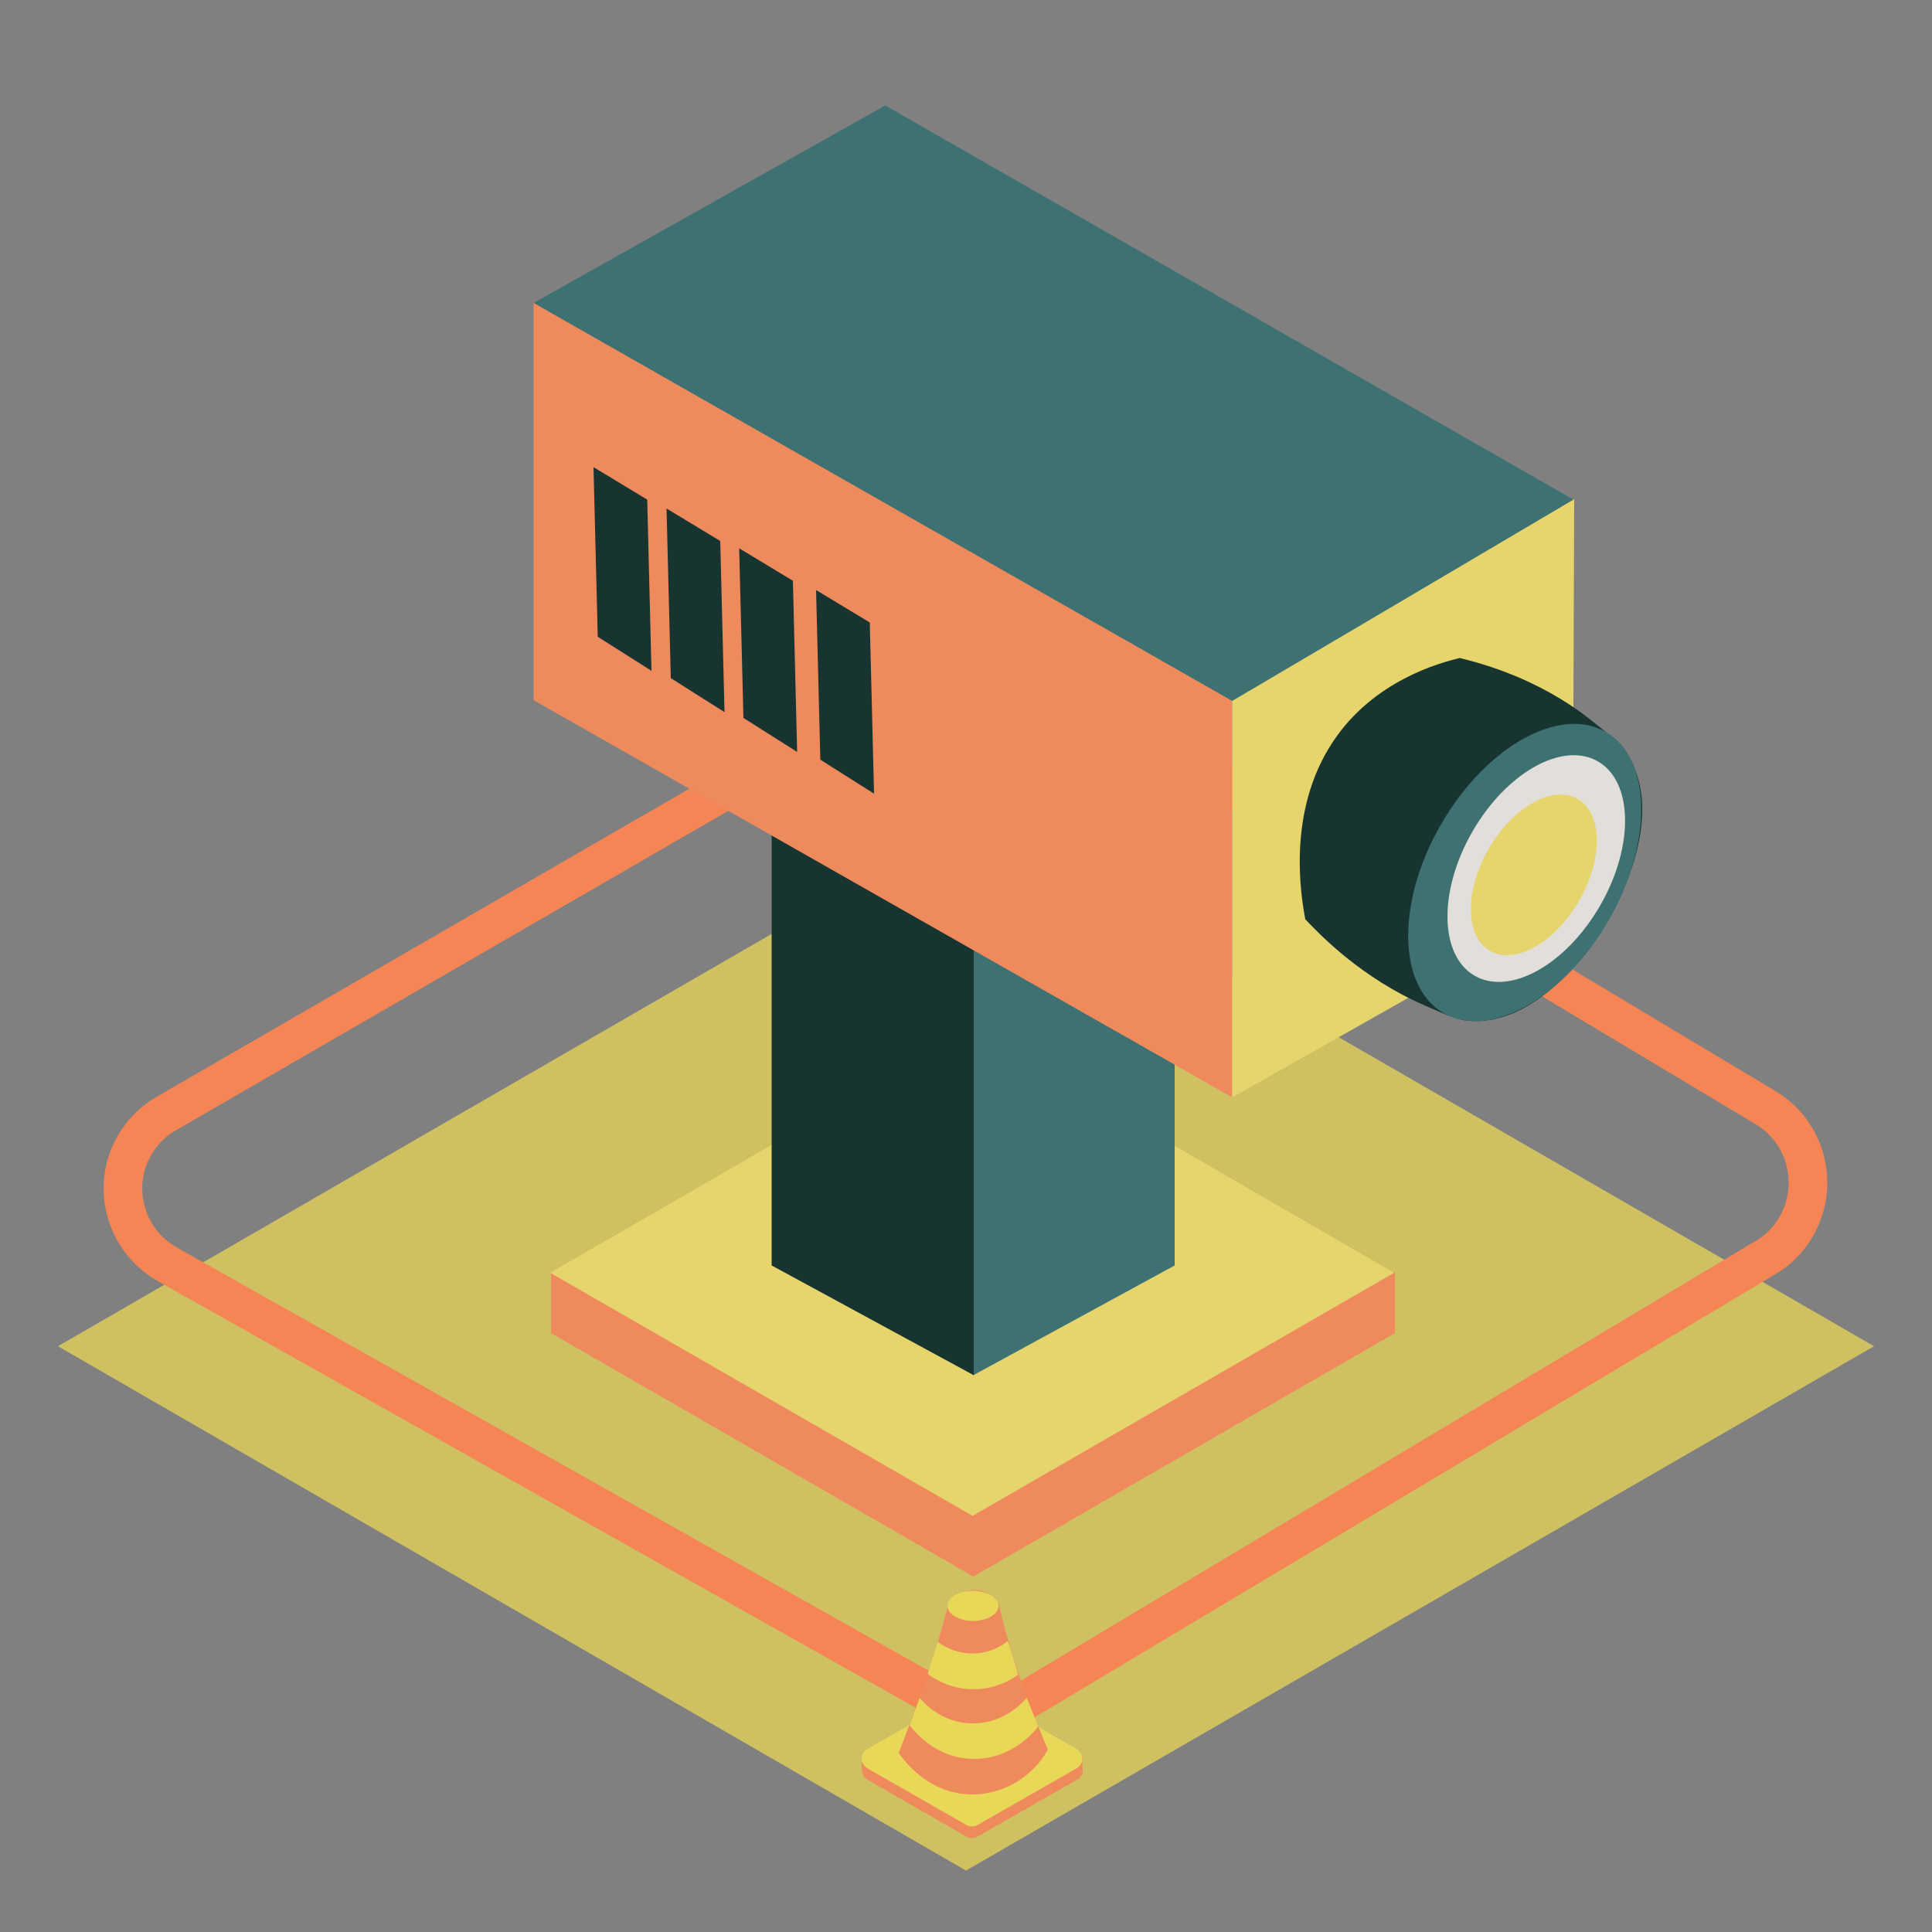 <?xml version="1.0" encoding="utf-8"?>
<!-- Generator: Adobe Illustrator 24.3.0, SVG Export Plug-In . SVG Version: 6.00 Build 0)  -->
<svg version="1.1" id="Layer_1" xmlns="http://www.w3.org/2000/svg" xmlns:xlink="http://www.w3.org/1999/xlink" x="0px" y="0px"
	 viewBox="0 0 500 500" style="enable-background:new 0 0 500 500;" xml:space="preserve">
<rect x="0" y="0" width="500" height="500" fill="#808080" stroke="none"/>
<path style="opacity:0.75;fill:#E9D758;enable-background:new    ;" d="M250,484.1l-235-135.7l234.9-135.7L485,348.4L250,484.1z"/>
<path style="fill:none;stroke:#F58555;stroke-width:10;stroke-miterlimit:10;" d="M243.5,439.9L43.3,327.2
	c-10.8-6.1-14.7-19.8-8.6-30.6c2-3.5,4.8-6.4,8.3-8.4l200.4-115.9c7.2-4,15.8-4,22.9,0.2l190.7,114.2c10.6,6.4,14.1,20.2,7.7,31
	c-1.8,3.1-4.6,5.9-7.7,7.7L266.1,439.6C259.1,443.8,250.5,443.8,243.5,439.9z"/>
<g>
	<g id="ELEMENTS_6_">
		<path style="fill:#FFFFFF;" d="M252.7,285l-107.6,59.7l107.6,59.5l103.4-59.7L252.7,285z"/>
		<path style="fill:#EF8A5D;" d="M361,345L251.9,408L142.6,345c0-5.3,0-10.5,0-15.8H361C361,329.2,361,335.3,361,345z"/>
		<path style="fill:#E6D56D;" d="M360.8,329.4l-109.1,62.9l-109.3-62.9l109.3-63.1L360.8,329.4z"/>
		<path style="fill:#3E7172;" d="M304,327.5l-52.1,28.4V136H304V327.5z"/>
		<path style="fill:#173431;" d="M199.7,327.5l52.3,28.4V136h-52.3V327.5z"/>
		<path style="fill:#EF8A5D;" d="M318.9,284L138.1,181.2v-103l180.8,103V284z"/>
		<path style="fill:#E6D56D;" d="M407,234.2L318.9,284V181.2c29.6-17.4,58.9-34.7,88.5-52.1L407,234.2z"/>
		<path style="fill:#3E7172;" d="M318.9,181.4l-180.8-103l91-51.1l178.1,102C377.8,146.7,348.4,164,318.9,181.4z"/>
		<path style="fill:#173431;" d="M168.6,173.6l-13.9-8.8l-1.1-43.9l13.9,8.4L168.6,173.6z"/>
		<path style="fill:#173431;" d="M187.5,184.3l-13.9-8.8l-1.1-43.9l13.9,8.4L187.5,184.3z"/>
		<path style="fill:#173431;" d="M206.3,194.6l-13.9-8.8l-1.1-43.9l13.9,8.4L206.3,194.6z"/>
		<path style="fill:#173431;" d="M226.2,205.4l-13.9-8.8l-1.1-43.9l13.9,8.4L226.2,205.4z"/>
		<path style="fill:#173431;" d="M377.8,170.3L377.8,170.3c5.3,1.3,20,5.1,33.6,15.8c5.3,4.2,8,6.3,9.9,9.3
			c10.1,16.4-3.4,39.9-5.3,42.9s-16.2,27.3-35.7,25.9c-3.1-0.2-5.9-1.5-11.6-4c-16.4-7.1-27.1-18.3-30.9-22.3l0,0l0,0
			c-1-5.5-5-27.7,7.2-46C355.5,176.1,372.7,171.5,377.8,170.3z"/>
		
			<ellipse transform="matrix(0.5 -0.866 0.866 0.5 1.754 454.635)" style="fill:#3E7172;" cx="394.6" cy="225.8" rx="42" ry="25"/>
		
			<ellipse transform="matrix(0.498 -0.867 0.867 0.498 4.544 457.59)" style="fill:#E2DFDB;" cx="397.7" cy="224.9" rx="32" ry="19.1"/>
		
			<ellipse transform="matrix(0.5 -0.866 0.866 0.5 2.439 456.941)" style="fill:#E6D56D;" cx="396.9" cy="226.4" rx="22.7" ry="13.5"/>
	</g>
</g>
<g id="pylon">
	<path style="fill:#EF8A5D;" d="M278.7,460.6L253,475.3c-0.9,0.5-2,0.5-2.9,0l-25.6-14.7c-1.3-0.8-1.9-2.6-1-3.9
		c0.2-0.4,0.6-0.8,1-1l25.7-14.8c0.9-0.5,2-0.5,2.9,0l25.7,14.8c1.3,0.8,1.9,2.6,1,3.9C279.5,460,279.2,460.4,278.7,460.6z"/>
	<path style="fill:#EF8A5D;" d="M230.4,454.6H223v3.4h7.4V454.6z"/>
	<path style="fill:#EF8A5D;" d="M280.1,454.6h-7.4v3.4h7.4V454.6z"/>
	<path style="fill:#E9D758;" d="M278.7,457.6L253,472.3c-0.9,0.5-2,0.5-2.9,0l-25.7-14.7c-1.3-0.8-1.9-2.6-1-3.9
		c0.2-0.4,0.6-0.8,1-1l25.7-14.8c0.9-0.5,2-0.5,2.9,0l25.7,14.8c1.3,0.8,1.9,2.6,1,3.9C279.5,457,279.2,457.3,278.7,457.6z"/>
	<path style="fill:#EF8A5D;" d="M271.2,452.8c-3.9,7-11.3,11.5-19.4,11.6c-12.3,0.1-18.9-10.3-19.2-10.8c0,0,3.1-8,5.4-14.3
		c4.4-12.1,7.3-23.7,7.3-23.7s1.1-1.7,2.2-2.5c1.9-1.6,4.2-1.6,4.6-1.6c0.5,0,2.6,0,4.2,1.3c1,0.8,2.2,2.5,2.2,2.5
		s2.6,11.7,7.3,23.9C267.9,445.2,271.2,452.8,271.2,452.8z"/>
	<path style="fill:#E9D758;" d="M268.7,446.8c-0.5,0.7-6.5,8.6-17,8.4c-10.1-0.2-15.6-7.9-16.3-8.7l2.6-7.1
		c0.6,0.7,5.5,6.7,13.9,6.6c8.3,0,13.2-5.9,13.8-6.6C266.7,441.8,267.7,444.3,268.7,446.8z"/>
	<path style="fill:#E9D758;" d="M263.5,433.4c-7,5.1-16.5,5-23.4-0.2c0.8-2.8,1.7-5.5,2.6-8.3c5.4,4.1,13,4,18.1-0.2
		C261.8,427.6,262.7,430.5,263.5,433.4z"/>
	<path style="fill:#E9D758;" d="M251.8,419.5c3.7,0,6.6-1.8,6.6-3.9s-3-3.9-6.6-3.9c-3.7,0-6.6,1.8-6.6,3.9S248.2,419.5,251.8,419.5
		z"/>
</g>
</svg>
